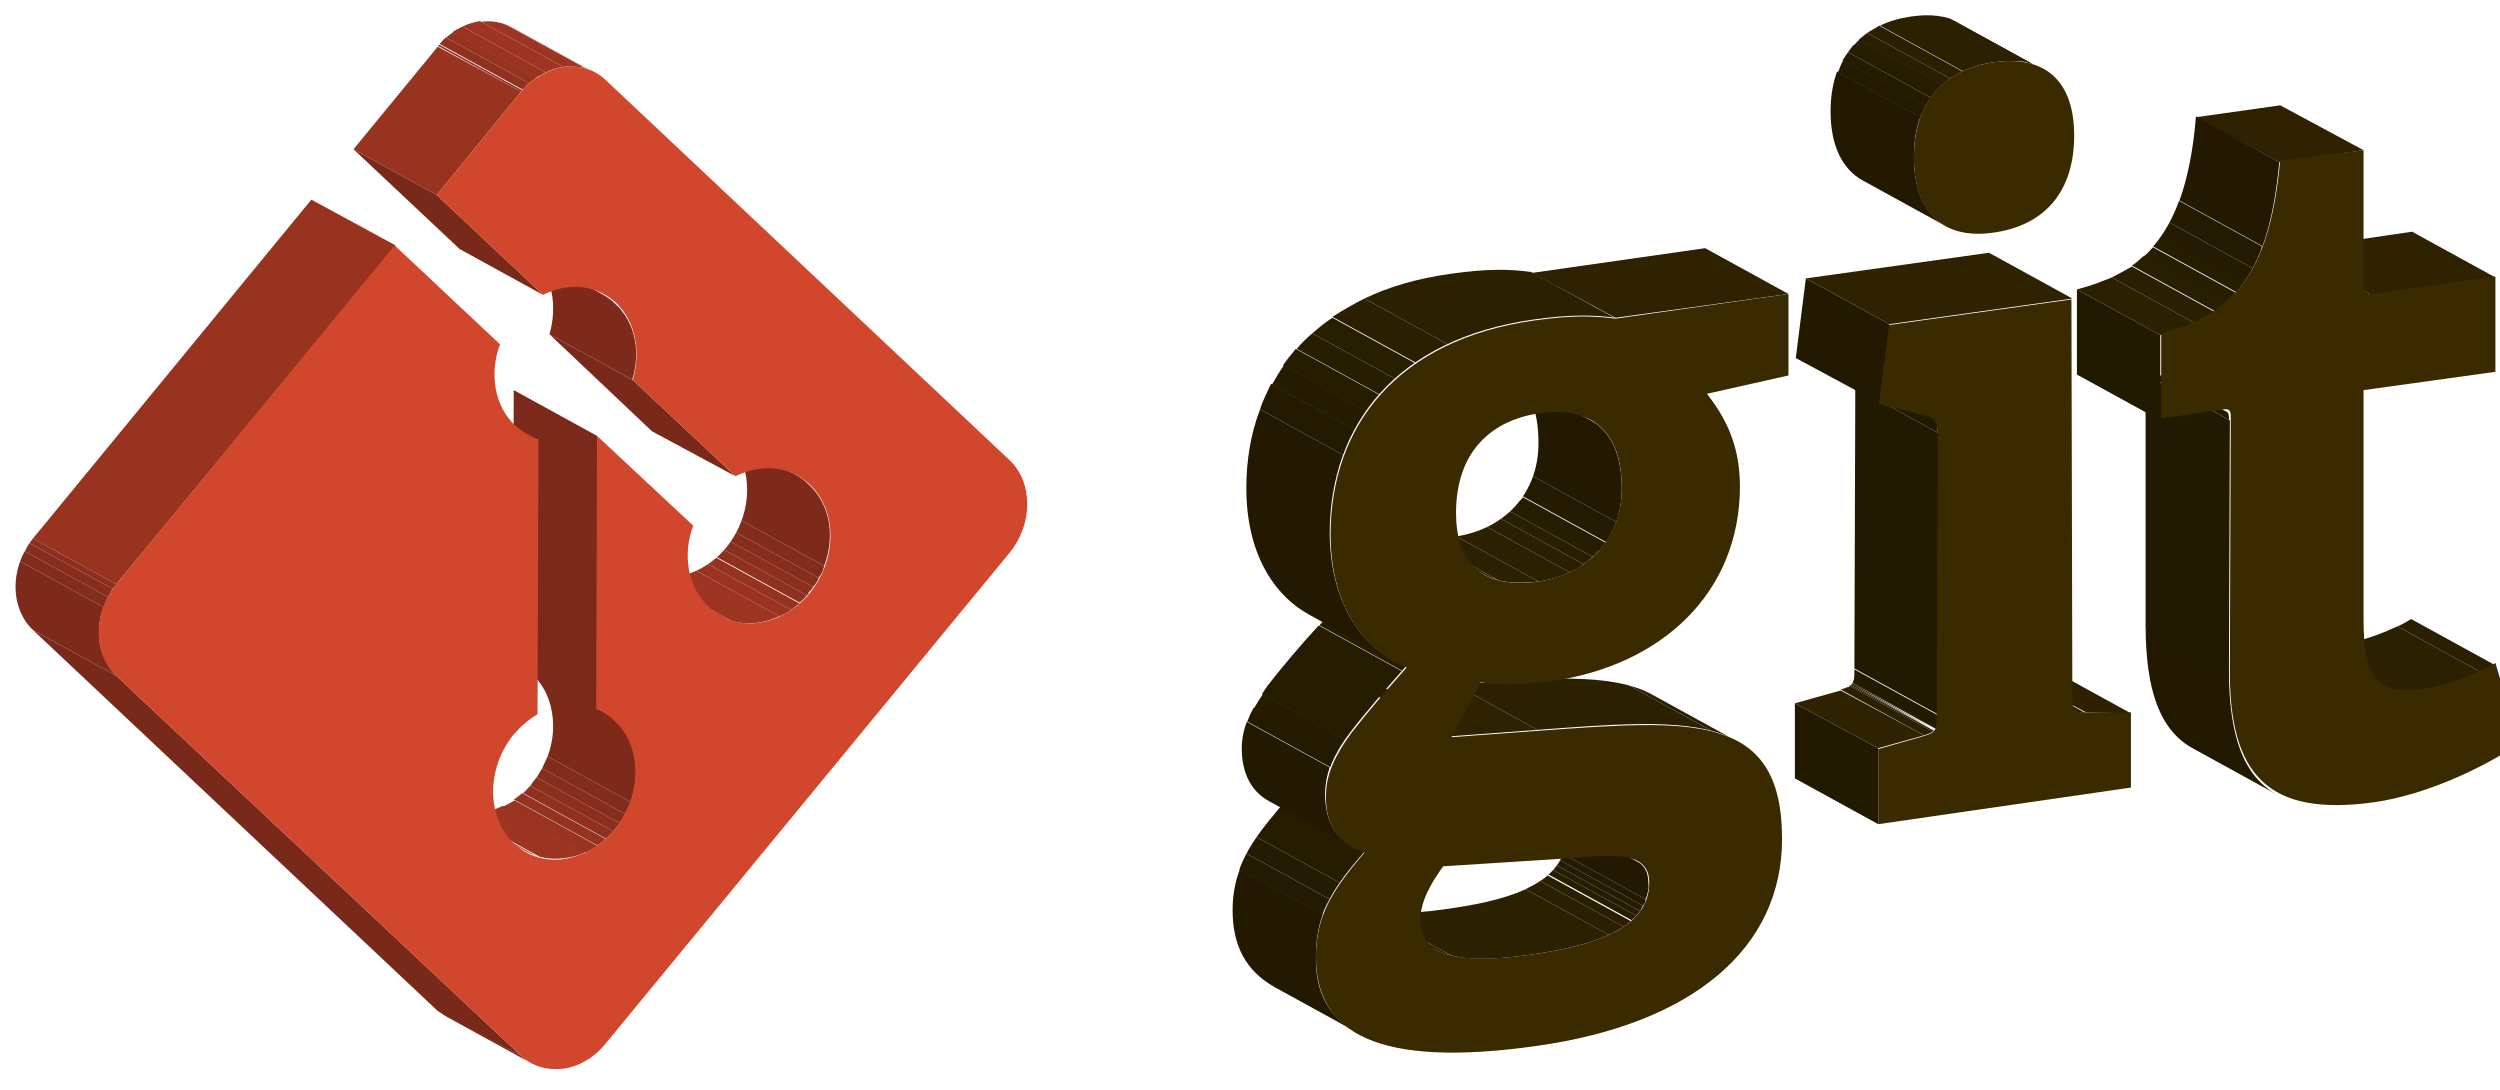<?xml version="1.0" encoding="utf-8"?>
<!-- Generator: Adobe Illustrator 22.0.0, SVG Export Plug-In . SVG Version: 6.00 Build 0)  -->
<svg version="1.1" id="Calque_1" xmlns="http://www.w3.org/2000/svg" xmlns:xlink="http://www.w3.org/1999/xlink" x="0px" y="0px"
	 viewBox="0 0 273 119" style="enable-background:new 0 0 273 119;" xml:space="preserve">
<style type="text/css">
	.st0{enable-background:new    ;}
	.st1{clip-path:url(#SVGID_2_);enable-background:new    ;}
	.st2{fill:#281E00;}
	.st3{fill:#2A1F00;}
	.st4{fill:#2B2000;}
	.st5{fill:#271D00;}
	.st6{fill:#261C00;}
	.st7{fill:#241B00;}
	.st8{fill:#231A00;}
	.st9{fill:#221900;}
	.st10{clip-path:url(#SVGID_4_);enable-background:new    ;}
	.st11{fill:#2E2200;}
	.st12{clip-path:url(#SVGID_6_);enable-background:new    ;}
	.st13{clip-path:url(#SVGID_8_);enable-background:new    ;}
	.st14{clip-path:url(#SVGID_10_);enable-background:new    ;}
	.st15{clip-path:url(#SVGID_12_);enable-background:new    ;}
	.st16{clip-path:url(#SVGID_14_);enable-background:new    ;}
	.st17{fill:#392A00;}
	.st18{fill:#2D2100;}
	.st19{clip-path:url(#SVGID_16_);enable-background:new    ;}
	.st20{clip-path:url(#SVGID_18_);enable-background:new    ;}
	.st21{fill:#211900;}
	.st22{clip-path:url(#SVGID_20_);enable-background:new    ;}
	.st23{clip-path:url(#SVGID_22_);enable-background:new    ;}
	.st24{clip-path:url(#SVGID_24_);enable-background:new    ;}
	.st25{clip-path:url(#SVGID_26_);enable-background:new    ;}
	.st26{clip-path:url(#SVGID_28_);enable-background:new    ;}
	.st27{clip-path:url(#SVGID_30_);enable-background:new    ;}
	.st28{clip-path:url(#SVGID_32_);enable-background:new    ;}
	.st29{clip-path:url(#SVGID_34_);enable-background:new    ;}
	.st30{fill:#7D2A1B;}
	.st31{clip-path:url(#SVGID_36_);enable-background:new    ;}
	.st32{fill:#953220;}
	.st33{fill:#9A3421;}
	.st34{fill:#9E3522;}
	.st35{fill:#90311F;}
	.st36{fill:#8B2F1E;}
	.st37{fill:#862D1D;}
	.st38{fill:#822C1C;}
	.st39{clip-path:url(#SVGID_38_);enable-background:new    ;}
	.st40{fill:#78291A;}
	.st41{fill:#7B291A;}
	.st42{clip-path:url(#SVGID_40_);enable-background:new    ;}
	.st43{clip-path:url(#SVGID_42_);enable-background:new    ;}
	.st44{clip-path:url(#SVGID_44_);enable-background:new    ;}
	.st45{clip-path:url(#SVGID_46_);enable-background:new    ;}
	.st46{fill:#983320;}
	.st47{fill:#D1472D;}
	.st48{clip-path:url(#SVGID_48_);enable-background:new    ;}
</style>
<g>
	<g>
		<g class="st0">
			<g class="st0">
				<defs>
					<path id="SVGID_1_" class="st0" d="M157,103.8l-9.1-5c2,1.1,5.6,1.1,9.8,0.5c5.6-0.8,13.3-2.3,13.3-7.9c0-1.2-0.5-1.9-1.2-2.3
						l9.1,5c0.8,0.4,1.2,1.2,1.2,2.3c0,5.6-7.7,7.1-13.3,7.9C162.5,104.9,159,104.9,157,103.8z"/>
				</defs>
				<clipPath id="SVGID_2_">
					<use xlink:href="#SVGID_1_"  style="overflow:visible;"/>
				</clipPath>
				<g class="st1">
					<path class="st2" d="M157,103.8l-9.1-5c0.1,0,0.1,0.1,0.2,0.1l9.1,5C157.1,103.9,157,103.8,157,103.8"/>
					<path class="st3" d="M157.2,103.9l-9.1-5c0.4,0.2,0.8,0.3,1.2,0.4l9.1,5C158,104.2,157.5,104.1,157.2,103.9"/>
					<path class="st4" d="M158.4,104.3l-9.1-5c2.1,0.5,5,0.4,8.4,0c2.9-0.4,6.3-1,8.9-2.2l9.1,5c-2.6,1.2-6.1,1.8-8.9,2.2
						C163.4,104.8,160.5,104.9,158.4,104.3"/>
					<path class="st3" d="M175.7,102.1l-9.1-5c0.6-0.3,1.1-0.6,1.6-0.9l9.1,5C176.8,101.5,176.3,101.8,175.7,102.1"/>
					<path class="st2" d="M177.3,101.2l-9.1-5c0.3-0.2,0.6-0.4,0.8-0.6l9.1,5C177.9,100.7,177.6,101,177.3,101.2"/>
					<path class="st5" d="M178.2,100.5l-9.1-5c0.2-0.2,0.4-0.4,0.5-0.5l9.1,5C178.5,100.2,178.3,100.3,178.2,100.5"/>
					<path class="st6" d="M178.7,100l-9.1-5c0.1-0.2,0.3-0.3,0.4-0.5l9.1,5C179,99.6,178.8,99.8,178.7,100"/>
					<path class="st7" d="M179.1,99.5l-9.1-5c0.1-0.2,0.2-0.4,0.3-0.6l9.1,5C179.3,99.1,179.2,99.3,179.1,99.5"/>
					<path class="st8" d="M179.4,98.9l-9.1-5c0.1-0.2,0.2-0.4,0.3-0.7l9.1,5C179.7,98.5,179.6,98.7,179.4,98.9"/>
					<path class="st9" d="M179.7,98.2l-9.1-5c0.2-0.6,0.3-1.2,0.3-1.8c0-1.2-0.5-1.9-1.2-2.3l9.1,5c0.8,0.4,1.2,1.2,1.2,2.3
						C180.1,97,179.9,97.7,179.7,98.2"/>
				</g>
			</g>
			<g class="st0">
				<defs>
					<path id="SVGID_3_" class="st0" d="M180.5,75.9l9.1,5c-4.5-2.4-11.9-1.9-21.8-1.1l-9.1-5C168.6,74,176.1,73.4,180.5,75.9z"/>
				</defs>
				<clipPath id="SVGID_4_">
					<use xlink:href="#SVGID_3_"  style="overflow:visible;"/>
				</clipPath>
				<g class="st10">
					<path class="st4" d="M167.9,79.7l-9.1-5c8-0.6,14.4-1.1,19,0.1l9.1,5C182.3,78.6,175.9,79.1,167.9,79.7"/>
					<path class="st3" d="M186.9,79.8l-9.1-5c0.9,0.2,1.7,0.5,2.4,0.9l9.1,5C188.5,80.3,187.7,80,186.9,79.8"/>
					<path class="st2" d="M189.3,80.6l-9.1-5c0.1,0.1,0.3,0.1,0.4,0.2l9.1,5C189.5,80.8,189.4,80.7,189.3,80.6"/>
				</g>
			</g>
			<g>
				<polygon class="st11" points="158.4,80.4 149.3,75.4 158.8,74.7 167.9,79.7 				"/>
			</g>
			<g class="st0">
				<defs>
					<path id="SVGID_5_" class="st0" d="M164.6,40.9l9.1,5c2.2,1.2,3.4,3.7,3.4,7.5c0,5.4-3.7,9.4-9.1,10.2l-9.1-5
						c5.4-0.8,9.1-4.7,9.1-10.2C168,44.6,166.8,42.1,164.6,40.9z"/>
				</defs>
				<clipPath id="SVGID_6_">
					<use xlink:href="#SVGID_5_"  style="overflow:visible;"/>
				</clipPath>
				<g class="st12">
					<path class="st4" d="M168,63.5l-9.1-5c1.2-0.2,2.4-0.5,3.4-1l9.1,5C170.4,63,169.3,63.3,168,63.5"/>
					<path class="st3" d="M171.4,62.5l-9.1-5c0.5-0.2,1-0.5,1.5-0.9l9.1,5C172.5,62,172,62.2,171.4,62.5"/>
					<path class="st2" d="M172.9,61.6l-9.1-5c0.3-0.2,0.7-0.5,1-0.8l9.1,5C173.6,61.1,173.3,61.4,172.9,61.6"/>
					<path class="st5" d="M173.9,60.8l-9.1-5c0.3-0.2,0.5-0.5,0.8-0.8l9.1,5C174.4,60.3,174.2,60.6,173.9,60.8"/>
					<path class="st6" d="M174.7,60.1l-9.1-5c0.2-0.3,0.5-0.5,0.7-0.8l9.1,5C175.1,59.5,174.9,59.8,174.7,60.1"/>
					<path class="st7" d="M175.4,59.2l-9.1-5c0.2-0.3,0.4-0.6,0.6-1l9.1,5C175.8,58.6,175.6,58.9,175.4,59.2"/>
					<path class="st8" d="M175.9,58.3l-9.1-5c0.2-0.4,0.4-0.8,0.6-1.3l9.1,5C176.3,57.5,176.2,57.9,175.9,58.3"/>
					<path class="st9" d="M176.5,57l-9.1-5c0.4-1.1,0.6-2.4,0.6-3.7c0-3.8-1.2-6.3-3.4-7.5l9.1,5c2.2,1.2,3.4,3.7,3.4,7.5
						C177.1,54.6,176.9,55.9,176.5,57"/>
				</g>
			</g>
			<g class="st0">
				<defs>
					<path id="SVGID_7_" class="st0" d="M148.3,112.8l-9.1-5c-3.2-1.8-4.6-4.6-4.6-8.4c0-4.7,2-7.5,5.3-11.4l9.1,5
						c-3.4,3.9-5.3,6.7-5.3,11.4C143.6,108.2,145,111.1,148.3,112.8z"/>
				</defs>
				<clipPath id="SVGID_8_">
					<use xlink:href="#SVGID_7_"  style="overflow:visible;"/>
				</clipPath>
				<g class="st13">
					<path class="st9" d="M148.3,112.8l-9.1-5c-3.2-1.8-4.6-4.6-4.6-8.4c0-1.7,0.3-3.2,0.8-4.5l9.1,5c-0.5,1.4-0.8,2.8-0.8,4.5
						C143.6,108.2,145,111.1,148.3,112.8"/>
					<path class="st8" d="M144.4,99.9l-9.1-5c0.2-0.6,0.5-1.1,0.8-1.7l9.1,5C144.9,98.7,144.6,99.3,144.4,99.9"/>
					<path class="st7" d="M145.2,98.2l-9.1-5c0.3-0.6,0.7-1.2,1.1-1.8l9.1,5C145.9,97,145.5,97.6,145.2,98.2"/>
					<path class="st6" d="M146.3,96.4l-9.1-5c0.8-1.1,1.7-2.2,2.7-3.4l9.1,5C148,94.2,147.1,95.3,146.3,96.4"/>
				</g>
			</g>
			<g class="st0">
				<defs>
					<path id="SVGID_9_" class="st0" d="M162.2,62.8l-9.1-5c1.4,0.8,3.3,1,5.8,0.7l9.1,5C165.5,63.8,163.6,63.6,162.2,62.8z"/>
				</defs>
				<clipPath id="SVGID_10_">
					<use xlink:href="#SVGID_9_"  style="overflow:visible;"/>
				</clipPath>
				<g class="st14">
					<path class="st2" d="M162.2,62.8l-9.1-5c0.1,0,0.1,0.1,0.2,0.1l9.1,5C162.3,62.9,162.3,62.8,162.2,62.8"/>
					<path class="st3" d="M162.4,62.9l-9.1-5c0.4,0.2,0.8,0.3,1.3,0.5l9.1,5C163.2,63.2,162.8,63.1,162.4,62.9"/>
					<path class="st4" d="M163.7,63.4l-9.1-5c1.2,0.3,2.6,0.4,4.4,0.1l9.1,5C166.3,63.7,164.9,63.7,163.7,63.4"/>
				</g>
			</g>
			<g>
				<polygon class="st11" points="176.4,34.7 167.3,29.8 186.2,27.1 195.3,32.1 				"/>
			</g>
			<g class="st0">
				<defs>
					<path id="SVGID_11_" class="st0" d="M147.7,92.5l-9.1-5c-2.2-1.2-3-3.4-3-5.8c0-2.3,1.1-4.5,2.8-6.8c1.7-2.2,3.7-4.5,6-7.1
						l9.1,5c-2.3,2.6-4.3,4.9-6,7.1c-1.7,2.2-2.8,4.5-2.8,6.8C144.7,89.1,145.5,91.3,147.7,92.5z"/>
				</defs>
				<clipPath id="SVGID_12_">
					<use xlink:href="#SVGID_11_"  style="overflow:visible;"/>
				</clipPath>
				<g class="st15">
					<path class="st9" d="M147.7,92.5l-9.1-5c-2.2-1.2-3-3.4-3-5.8c0-1,0.2-1.9,0.5-2.9l9.1,5c-0.3,0.9-0.5,1.9-0.5,2.9
						C144.7,89.1,145.5,91.3,147.7,92.5"/>
					<path class="st8" d="M145.3,83.8l-9.1-5c0.2-0.5,0.4-1,0.7-1.5l9.1,5C145.7,82.9,145.5,83.3,145.3,83.8"/>
					<path class="st7" d="M146,82.4l-9.1-5c0.3-0.5,0.6-1,1-1.6l9.1,5C146.6,81.3,146.2,81.8,146,82.4"/>
					<path class="st6" d="M146.9,80.8l-9.1-5c0.2-0.3,0.4-0.6,0.6-0.9c1.6-2.1,3.4-4.2,5.6-6.6l9.1,5c-2.1,2.4-4,4.5-5.6,6.6
						C147.3,80.2,147.1,80.5,146.9,80.8"/>
					<path class="st5" d="M153.2,73.3l-9.1-5c0.1-0.2,0.3-0.3,0.4-0.5l9.1,5C153.4,73,153.3,73.1,153.2,73.3"/>
				</g>
			</g>
			<g class="st0">
				<defs>
					<path id="SVGID_13_" class="st0" d="M152.2,72.2l-9.1-5c-4.1-2.2-7-6.9-7-13.9c0-12,7.4-21.3,22.2-23.4
						c4.2-0.6,6.7-0.5,8.9-0.2l9.1,5c-2.2-0.3-4.7-0.4-8.9,0.2c-14.8,2.1-22.2,11.4-22.2,23.4C145.3,65.3,148.2,70,152.2,72.2z"/>
				</defs>
				<clipPath id="SVGID_14_">
					<use xlink:href="#SVGID_13_"  style="overflow:visible;"/>
				</clipPath>
				<g class="st16">
					<path class="st9" d="M152.2,72.2l-9.1-5c-4.1-2.2-7-6.9-7-13.9c0-3.1,0.5-6,1.5-8.6l9.1,5c-1,2.6-1.5,5.5-1.5,8.6
						C145.3,65.3,148.2,70,152.2,72.2"/>
					<path class="st8" d="M146.7,49.7l-9.1-5c0.3-1,0.8-1.9,1.2-2.8l9.1,5C147.5,47.8,147.1,48.8,146.7,49.7"/>
					<path class="st7" d="M148,47l-9.1-5c0.4-0.7,0.8-1.4,1.3-2.1l9.1,5C148.8,45.6,148.4,46.2,148,47"/>
					<path class="st6" d="M149.2,44.9l-9.1-5c0.4-0.6,0.9-1.2,1.4-1.8l9.1,5C150.2,43.7,149.7,44.3,149.2,44.9"/>
					<path class="st5" d="M150.7,43.1l-9.1-5c0.5-0.6,1.1-1.2,1.7-1.7l9.1,5C151.8,41.9,151.2,42.5,150.7,43.1"/>
					<path class="st2" d="M152.4,41.4l-9.1-5c0.7-0.6,1.4-1.2,2.2-1.7l9.1,5C153.8,40.2,153,40.8,152.4,41.4"/>
					<path class="st3" d="M154.6,39.6l-9.1-5c1.1-0.7,2.3-1.4,3.5-2l9.1,5C156.8,38.2,155.7,38.9,154.6,39.6"/>
					<path class="st4" d="M158.1,37.6l-9.1-5c2.7-1.3,5.8-2.2,9.4-2.7c4.2-0.6,6.7-0.5,8.9-0.2l9.1,5c-2.2-0.3-4.7-0.4-8.9,0.2
						C163.9,35.4,160.8,36.3,158.1,37.6"/>
				</g>
			</g>
			<g>
				<path class="st17" d="M195.3,32.1l0,8.9l-8.9,2c1.7,2.2,3.6,5.2,3.6,10.1c0,11.6-8.5,19.6-20.7,21.3c-3.1,0.4-5.9,0.4-7.6,0.1
					l-3.2,6l9.5-0.7c16.7-1.2,26.6-2.1,26.6,11.8c0,12-9.8,20.2-26.7,22.6c-17.5,2.5-24.2-1.4-24.2-9.7c0-4.7,2-7.5,5.3-11.4
					c-3.2-1-4.3-3.5-4.2-6.3c0-2.3,1.1-4.5,2.8-6.8c1.7-2.2,3.7-4.5,6-7.1c-4.7-1.8-8.3-6.8-8.3-14.5c0-12,7.4-21.3,22.2-23.4
					c4.2-0.6,6.7-0.5,8.9-0.2L195.3,32.1z M168,63.5c5.4-0.8,9.1-4.7,9.1-10.2c0-6.2-3.3-8.9-8.8-8.2c-5.3,0.7-9.3,4.1-9.3,10.9
					C159,61.2,161.6,64.4,168,63.5 M171.7,93.7l-14.1,0.9c-1.3,1.8-2.5,3.8-2.5,5.9c0,4.2,4.9,4.7,11.7,3.8
					c5.6-0.8,13.3-2.3,13.3-7.9C180.1,93,176.4,93.3,171.7,93.7"/>
			</g>
		</g>
	</g>
</g>
<g>
	<g>
		<g class="st0">
			<g>
				<polygon class="st18" points="227.8,77.8 218.7,72.9 223.6,72.9 232.7,77.9 				"/>
			</g>
			<g class="st0">
				<defs>
					<path id="SVGID_15_" class="st0" d="M226.7,77.7l-9.1-5c0.2,0.1,0.6,0.2,1.1,0.2l9.1,5C227.3,77.8,226.9,77.8,226.7,77.7z"/>
				</defs>
				<clipPath id="SVGID_16_">
					<use xlink:href="#SVGID_15_"  style="overflow:visible;"/>
				</clipPath>
				<g class="st19">
					<path class="st2" d="M226.7,77.7l-9.1-5c0,0,0,0,0,0L226.7,77.7C226.7,77.7,226.7,77.7,226.7,77.7"/>
					<path class="st3" d="M226.7,77.7l-9.1-5c0.1,0,0.1,0,0.2,0.1l9.1,5C226.8,77.7,226.8,77.7,226.7,77.7"/>
					<path class="st4" d="M226.9,77.8l-9.1-5c0.2,0.1,0.5,0.1,0.9,0.1l9.1,5C227.4,77.8,227.1,77.8,226.9,77.8"/>
				</g>
			</g>
			<g class="st0">
				<defs>
					<path id="SVGID_17_" class="st0" d="M210.1,80.3l-9.1-5c1.4-0.4,1.5-0.7,1.5-2.3l9.1,5C211.6,79.6,211.4,79.9,210.1,80.3z"/>
				</defs>
				<clipPath id="SVGID_18_">
					<use xlink:href="#SVGID_17_"  style="overflow:visible;"/>
				</clipPath>
				<g class="st20">
					<path class="st4" d="M210.1,80.3l-9.1-5c0.3-0.1,0.5-0.2,0.7-0.3l9.1,5C210.6,80.2,210.4,80.2,210.1,80.3"/>
					<path class="st3" d="M210.8,80.1l-9.1-5c0.1,0,0.2-0.1,0.3-0.2l9.1,5C211,80,210.9,80,210.8,80.1"/>
					<path class="st2" d="M211.1,79.9l-9.1-5c0,0,0.1-0.1,0.1-0.1l9.1,5C211.2,79.8,211.1,79.9,211.1,79.9"/>
					<path class="st5" d="M211.2,79.8l-9.1-5c0,0,0.1-0.1,0.1-0.1L211.2,79.8C211.3,79.8,211.2,79.8,211.2,79.8"/>
					<path class="st6" d="M211.3,79.7l-9.1-5c0,0,0.1-0.1,0.1-0.1L211.3,79.7C211.3,79.7,211.3,79.7,211.3,79.7"/>
					<path class="st7" d="M211.4,79.6l-9.1-5c0,0,0-0.1,0.1-0.1l9.1,5C211.4,79.6,211.4,79.6,211.4,79.6"/>
					<path class="st8" d="M211.4,79.5l-9.1-5c0-0.1,0.1-0.1,0.1-0.2l9.1,5C211.5,79.4,211.5,79.5,211.4,79.5"/>
					<path class="st9" d="M211.5,79.4l-9.1-5c0.1-0.3,0.1-0.7,0.1-1.3l9.1,5C211.6,78.6,211.6,79,211.5,79.4"/>
				</g>
			</g>
			<g>
				<polygon class="st11" points="205.1,81.7 196,76.8 201,75.4 210.1,80.3 				"/>
			</g>
			<g>
				<polygon class="st21" points="205.1,90 196,85 196,76.8 205.1,81.7 				"/>
			</g>
			<g>
				<polygon class="st21" points="211.6,78 202.5,73 202.6,42.3 211.7,47.3 				"/>
			</g>
			<g class="st0">
				<defs>
					<path id="SVGID_19_" class="st0" d="M201.8,40.5l9.1,5c0.6,0.3,0.7,0.9,0.7,1.8l-9.1-5C202.6,41.4,202.4,40.8,201.8,40.5z"/>
				</defs>
				<clipPath id="SVGID_20_">
					<use xlink:href="#SVGID_19_"  style="overflow:visible;"/>
				</clipPath>
				<g class="st22">
					<path class="st9" d="M211.7,47.3l-9.1-5c0-0.9-0.2-1.5-0.7-1.8l9.1,5C211.5,45.7,211.7,46.4,211.7,47.3"/>
				</g>
			</g>
			<g>
				<polygon class="st11" points="206.3,35.4 197.2,30.4 217.2,27.6 226.3,32.6 				"/>
			</g>
			<g>
				<path class="st17" d="M227.8,77.8l4.9,0l0,8.2L205.1,90l0-8.2l4.9-1.4c1.4-0.4,1.5-0.7,1.5-2.3l0.1-30.7c0-1.1-0.3-1.8-1.3-2
					l-5.2-1.3l1.1-8.6l20-2.8L226.3,76C226.3,77.6,226.4,77.8,227.8,77.8z"/>
			</g>
			<g>
				<polygon class="st9" points="205.2,44 196.1,39.1 197.2,30.4 206.3,35.4 				"/>
			</g>
		</g>
		<g class="st0">
			<g class="st0">
				<defs>
					<path id="SVGID_21_" class="st0" d="M212.5,24.7l-9.1-5c-2.2-1.2-3.5-3.8-3.5-7.5c0-6,3.2-9.6,8.7-10.4c2.2-0.3,4-0.1,5.4,0.7
						l9.1,5c-1.4-0.8-3.2-1-5.4-0.7c-5.5,0.8-8.7,4.5-8.7,10.4C209,20.9,210.3,23.5,212.5,24.7z"/>
				</defs>
				<clipPath id="SVGID_22_">
					<use xlink:href="#SVGID_21_"  style="overflow:visible;"/>
				</clipPath>
				<g class="st23">
					<path class="st9" d="M212.5,24.7l-9.1-5c-2.2-1.2-3.5-3.8-3.5-7.5c0-1.6,0.2-3.1,0.7-4.4l9.1,5c-0.5,1.3-0.7,2.8-0.7,4.4
						C209,20.9,210.3,23.5,212.5,24.7"/>
					<path class="st8" d="M209.8,12.9l-9.1-5c0.2-0.4,0.3-0.9,0.6-1.3l9.1,5C210.1,12,209.9,12.4,209.8,12.9"/>
					<path class="st7" d="M210.3,11.6l-9.1-5c0.2-0.3,0.4-0.6,0.6-0.9l9.1,5C210.7,11,210.5,11.3,210.3,11.6"/>
					<path class="st6" d="M210.9,10.7l-9.1-5c0.2-0.3,0.4-0.5,0.6-0.8l9.1,5C211.3,10.2,211.1,10.4,210.9,10.7"/>
					<path class="st5" d="M211.5,10l-9.1-5c0.2-0.2,0.4-0.5,0.7-0.7l9.1,5C211.9,9.5,211.7,9.7,211.5,10"/>
					<path class="st2" d="M212.1,9.3l-9.1-5c0.3-0.2,0.6-0.5,0.9-0.7l9.1,5C212.7,8.8,212.4,9,212.1,9.3"/>
					<path class="st3" d="M213,8.6l-9.1-5c0.4-0.3,0.9-0.5,1.3-0.8l9.1,5C213.9,8,213.4,8.3,213,8.6"/>
					<path class="st4" d="M214.4,7.8l-9.1-5c1-0.5,2.1-0.8,3.4-1c1.5-0.2,2.8-0.2,4,0.1l9.1,5c-1.1-0.3-2.5-0.3-4-0.1
						C216.5,7,215.4,7.3,214.4,7.8"/>
					<path class="st3" d="M221.7,7l-9.1-5c0.4,0.1,0.9,0.3,1.2,0.5l9.1,5C222.6,7.2,222.2,7.1,221.7,7"/>
					<path class="st2" d="M223,7.4l-9.1-5c0.1,0,0.2,0.1,0.2,0.1l9.1,5C223.1,7.5,223.1,7.4,223,7.4"/>
				</g>
			</g>
			<g>
				<path class="st17" d="M217.7,25.4c-5.5,0.8-8.7-2.2-8.7-8.2s3.2-9.6,8.7-10.4c5.6-0.8,8.8,2,8.8,8S223.4,24.6,217.7,25.4z"/>
			</g>
		</g>
	</g>
</g>
<g>
	<g>
		<g class="st0">
			<g class="st0">
				<defs>
					<path id="SVGID_23_" class="st0" d="M260.4,75l-9.1-5c1,0.5,2.4,0.7,4.2,0.4c2.7-0.4,5.5-1.5,7.8-2.8l9.1,5
						c-2.3,1.3-5.1,2.4-7.8,2.8C262.7,75.7,261.4,75.5,260.4,75z"/>
				</defs>
				<clipPath id="SVGID_24_">
					<use xlink:href="#SVGID_23_"  style="overflow:visible;"/>
				</clipPath>
				<g class="st24">
					<path class="st2" d="M260.4,75l-9.1-5c0,0,0.1,0,0.1,0.1l9.1,5C260.4,75.1,260.4,75,260.4,75"/>
					<path class="st3" d="M260.5,75.1l-9.1-5c0.2,0.1,0.5,0.2,0.8,0.3l9.1,5C261,75.3,260.7,75.2,260.5,75.1"/>
					<path class="st4" d="M261.3,75.4l-9.1-5c0.9,0.2,2,0.2,3.3,0c2.1-0.3,4.3-1.1,6.3-2l9.1,5c-2,0.9-4.2,1.7-6.3,2
						C263.2,75.6,262.1,75.6,261.3,75.4"/>
					<path class="st3" d="M270.9,73.4l-9.1-5c0.5-0.2,1-0.5,1.5-0.8l9.1,5C272,72.9,271.4,73.2,270.9,73.4"/>
				</g>
			</g>
			<g class="st0">
				<defs>
					<path id="SVGID_25_" class="st0" d="M248.7,86.8l-9.1-5c-3.8-2-5.3-6.5-5.3-13.6l9.1,5C243.4,80.4,245,84.8,248.7,86.8z"/>
				</defs>
				<clipPath id="SVGID_26_">
					<use xlink:href="#SVGID_25_"  style="overflow:visible;"/>
				</clipPath>
				<g class="st25">
					<path class="st9" d="M248.7,86.8l-9.1-5c-3.8-2-5.3-6.5-5.3-13.6l9.1,5C243.4,80.4,245,84.8,248.7,86.8"/>
				</g>
			</g>
			<g>
				<polygon class="st11" points="258.9,32.2 249.8,27.3 263.4,25.3 272.5,30.3 				"/>
			</g>
			<g class="st0">
				<defs>
					<path id="SVGID_27_" class="st0" d="M258.3,32.2l-9.1-5c0.1,0.1,0.3,0.1,0.6,0l9.1,5C258.6,32.3,258.4,32.2,258.3,32.2z"/>
				</defs>
				<clipPath id="SVGID_28_">
					<use xlink:href="#SVGID_27_"  style="overflow:visible;"/>
				</clipPath>
				<g class="st26">
					<path class="st2" d="M258.3,32.2l-9.1-5c0,0,0,0,0,0L258.3,32.2C258.3,32.2,258.3,32.2,258.3,32.2"/>
					<path class="st3" d="M258.3,32.2l-9.1-5c0,0,0.1,0,0.1,0L258.3,32.2C258.4,32.2,258.4,32.2,258.3,32.2"/>
					<path class="st4" d="M258.4,32.2l-9.1-5c0.1,0,0.3,0,0.5,0l9.1,5C258.7,32.3,258.5,32.3,258.4,32.2"/>
				</g>
			</g>
			<g>
				<polygon class="st21" points="243.4,73.3 234.3,68.3 234.3,40.9 243.5,45.9 				"/>
			</g>
			<g class="st0">
				<defs>
					<path id="SVGID_29_" class="st0" d="M234.1,40l9.1,5c0.2,0.1,0.2,0.5,0.2,0.9l-9.1-5C234.3,40.5,234.3,40.2,234.1,40z"/>
				</defs>
				<clipPath id="SVGID_30_">
					<use xlink:href="#SVGID_29_"  style="overflow:visible;"/>
				</clipPath>
				<g class="st27">
					<path class="st9" d="M243.5,45.9l-9.1-5c0-0.4,0-0.8-0.2-0.9l9.1,5C243.5,45.1,243.5,45.5,243.5,45.9"/>
				</g>
			</g>
			<g>
				<polygon class="st11" points="248.9,17.7 239.8,12.8 249,11.5 258.1,16.4 				"/>
			</g>
			<g class="st0">
				<defs>
					<path id="SVGID_31_" class="st0" d="M235.9,36.6l-9.1-5c8.5-2.2,11.9-7.3,13-18.9l9.1,5C247.8,29.3,244.4,34.3,235.9,36.6z"/>
				</defs>
				<clipPath id="SVGID_32_">
					<use xlink:href="#SVGID_31_"  style="overflow:visible;"/>
				</clipPath>
				<g class="st28">
					<path class="st4" d="M235.9,36.6l-9.1-5c1.4-0.4,2.6-0.8,3.8-1.3l9.1,5C238.5,35.8,237.3,36.2,235.9,36.6"/>
					<path class="st3" d="M239.7,35.3l-9.1-5c0.8-0.4,1.5-0.8,2.2-1.2l9.1,5C241.2,34.5,240.5,34.9,239.7,35.3"/>
					<path class="st2" d="M241.9,34l-9.1-5c0.5-0.3,0.9-0.7,1.3-1.1l9.1,5C242.8,33.3,242.3,33.7,241.9,34"/>
					<path class="st5" d="M243.2,33l-9.1-5c0.4-0.3,0.7-0.7,1-1l9.1,5C243.9,32.3,243.6,32.6,243.2,33"/>
					<path class="st6" d="M244.2,31.9l-9.1-5c0.3-0.4,0.6-0.8,0.9-1.2l9.1,5C244.8,31.2,244.5,31.6,244.2,31.9"/>
					<path class="st7" d="M245.1,30.8l-9.1-5c0.3-0.5,0.6-1,0.9-1.5l9.1,5C245.8,29.8,245.5,30.3,245.1,30.8"/>
					<path class="st8" d="M246,29.3l-9.1-5c0.4-0.7,0.7-1.5,1-2.4l9.1,5C246.8,27.8,246.4,28.5,246,29.3"/>
					<path class="st9" d="M247.1,26.9l-9.1-5c0.9-2.5,1.5-5.5,1.8-9.2l9.1,5C248.6,21.4,248,24.4,247.1,26.9"/>
				</g>
			</g>
			<g>
				<path class="st17" d="M258.1,16.4l0,14.8c0,0.7,0,1,0.8,0.9l13.6-1.9l0,10.4l-14.4,2l0,25c0,6.2,1.3,8.4,6.6,7.6
					c2.7-0.4,5.5-1.5,7.8-2.8l2.6,8.8c-4.2,2.8-10.3,5.6-15.8,6.4c-11.5,1.6-15.9-2.8-15.8-14.6l0.1-27.4c0-0.6,0-1-0.8-0.9l-6.8,1
					l0-9.3c8.5-2.2,11.9-7.3,13-18.9L258.1,16.4z"/>
			</g>
			<g>
				<polygon class="st21" points="235.9,45.9 226.8,40.9 226.8,31.6 235.9,36.6 				"/>
			</g>
		</g>
	</g>
</g>
<g>
	<g>
		<g class="st0">
			<g class="st0">
				<defs>
					<path id="SVGID_33_" class="st0" d="M58,116.1l-9.1-5c-0.4-0.2-0.8-0.5-1.1-0.8l9.1,5C57.3,115.7,57.6,115.9,58,116.1z"/>
				</defs>
				<clipPath id="SVGID_34_">
					<use xlink:href="#SVGID_33_"  style="overflow:visible;"/>
				</clipPath>
				<g class="st29">
					<path class="st30" d="M58,116.1l-9.1-5c-0.4-0.2-0.8-0.5-1.1-0.8l9.1,5C57.3,115.7,57.6,115.9,58,116.1"/>
				</g>
			</g>
			<g class="st0">
				<defs>
					<path id="SVGID_35_" class="st0" d="M78.7,67.3l-9.1-5c1.3,0.7,2.7,0.9,4.2,0.7c2-0.3,4-1.4,5.5-3.2c3-3.7,3.1-9,0-11.9
						c-0.4-0.4-0.9-0.7-1.3-1l9.1,5c0.5,0.3,0.9,0.6,1.3,1c3,2.9,3,8.2,0,11.9c-1.5,1.9-3.5,3-5.5,3.2C81.4,68.2,80,68,78.7,67.3z"
						/>
				</defs>
				<clipPath id="SVGID_36_">
					<use xlink:href="#SVGID_35_"  style="overflow:visible;"/>
				</clipPath>
				<g class="st31">
					<path class="st32" d="M78.7,67.3l-9.1-5c0.1,0,0.2,0.1,0.2,0.1l9.1,5C78.8,67.4,78.8,67.3,78.7,67.3"/>
					<path class="st33" d="M78.9,67.4l-9.1-5c0.4,0.2,0.8,0.3,1.2,0.5l9.1,5C79.7,67.7,79.3,67.6,78.9,67.4"/>
					<path class="st34" d="M80.1,67.9l-9.1-5c0.9,0.2,1.8,0.3,2.7,0.1c0.8-0.1,1.5-0.3,2.3-0.7l9.1,5c-0.7,0.3-1.5,0.6-2.3,0.7
						C81.9,68.1,81,68.1,80.1,67.9"/>
					<path class="st33" d="M85.1,67.3l-9.1-5c0.4-0.2,0.8-0.4,1.3-0.7l9.1,5C86,66.9,85.6,67.1,85.1,67.3"/>
					<path class="st32" d="M86.4,66.6l-9.1-5c0.3-0.2,0.6-0.5,0.9-0.7l9.1,5C87,66.1,86.7,66.4,86.4,66.6"/>
					<path class="st35" d="M87.3,65.8l-9.1-5c0.3-0.2,0.5-0.5,0.8-0.8l9.1,5C87.9,65.3,87.6,65.6,87.3,65.8"/>
					<path class="st36" d="M88.1,65l-9.1-5c0.1-0.1,0.2-0.2,0.2-0.3c0.2-0.2,0.3-0.4,0.5-0.6l9.1,5c-0.1,0.2-0.3,0.4-0.5,0.6
						C88.3,64.9,88.2,65,88.1,65"/>
					<path class="st37" d="M88.8,64.1l-9.1-5c0.2-0.3,0.4-0.7,0.6-1l9.1,5C89.3,63.5,89,63.8,88.8,64.1"/>
					<path class="st38" d="M89.4,63.1l-9.1-5c0.2-0.4,0.4-0.9,0.6-1.3l9.1,5C89.9,62.3,89.7,62.7,89.4,63.1"/>
					<path class="st30" d="M90,61.8l-9.1-5c1.2-3.2,0.6-6.8-1.7-8.9c-0.4-0.4-0.9-0.7-1.3-1l9.1,5c0.5,0.3,0.9,0.6,1.3,1
						C90.7,55.1,91.2,58.6,90,61.8"/>
				</g>
			</g>
			<g class="st0">
				<defs>
					<path id="SVGID_37_" class="st0" d="M57.5,93l-9.1-5c1.3,0.7,2.7,0.9,4.2,0.7c2-0.3,4-1.4,5.5-3.2c3-3.7,3.1-9,0-11.9
						c-0.4-0.4-0.9-0.7-1.3-1l9.1,5c0.5,0.3,0.9,0.6,1.3,1c3,2.9,3,8.2,0,11.9c-1.5,1.9-3.5,3-5.5,3.2C60.2,93.9,58.8,93.7,57.5,93z
						"/>
				</defs>
				<clipPath id="SVGID_38_">
					<use xlink:href="#SVGID_37_"  style="overflow:visible;"/>
				</clipPath>
				<g class="st39">
					<path class="st32" d="M57.5,93l-9.1-5c0.1,0,0.2,0.1,0.2,0.1l9.1,5C57.7,93.1,57.6,93.1,57.5,93"/>
					<path class="st33" d="M57.8,93.2l-9.1-5c0.4,0.2,0.8,0.3,1.2,0.5l9.1,5C58.6,93.5,58.2,93.3,57.8,93.2"/>
					<path class="st34" d="M59,93.6l-9.1-5c0.9,0.2,1.8,0.3,2.7,0.1c0.8-0.1,1.5-0.3,2.3-0.7l9.1,5c-0.7,0.4-1.5,0.6-2.3,0.7
						C60.8,93.9,59.9,93.8,59,93.6"/>
					<path class="st33" d="M64,93.1l-9.1-5c0.4-0.2,0.8-0.4,1.3-0.7l9.1,5C64.8,92.6,64.4,92.9,64,93.1"/>
					<path class="st32" d="M65.2,92.3l-9.1-5c0.3-0.2,0.6-0.5,0.9-0.7l9.1,5C65.9,91.9,65.6,92.1,65.2,92.3"/>
					<path class="st35" d="M66.2,91.6l-9.1-5c0.3-0.2,0.5-0.5,0.8-0.8l9.1,5C66.7,91.1,66.4,91.3,66.2,91.6"/>
					<path class="st36" d="M67,90.8l-9.1-5c0.1-0.1,0.2-0.2,0.2-0.3c0.2-0.2,0.3-0.4,0.5-0.6l9.1,5c-0.1,0.2-0.3,0.4-0.5,0.6
						C67.1,90.6,67,90.7,67,90.8"/>
					<path class="st37" d="M67.7,89.9l-9.1-5c0.2-0.3,0.4-0.7,0.6-1l9.1,5C68.1,89.2,67.9,89.6,67.7,89.9"/>
					<path class="st38" d="M68.3,88.9l-9.1-5c0.2-0.4,0.4-0.9,0.6-1.3l9.1,5C68.7,88,68.5,88.4,68.3,88.9"/>
					<path class="st30" d="M68.9,87.6l-9.1-5c1.2-3.2,0.6-6.8-1.7-8.9c-0.4-0.4-0.9-0.7-1.3-1l9.1,5c0.5,0.3,0.9,0.6,1.3,1
						C69.5,80.8,70.1,84.4,68.9,87.6"/>
				</g>
			</g>
			<g>
				<polygon class="st40" points="80.3,52 71.2,47.1 60,36.5 69.1,41.5 				"/>
			</g>
			<g>
				<polygon class="st41" points="65.2,77.4 56,72.4 56.1,42.6 65.2,47.6 				"/>
			</g>
			<g class="st0">
				<defs>
					<path id="SVGID_39_" class="st0" d="M57.6,47.5l-9.1-5c0.4,0.2,0.8,0.4,1.2,0.5l9.1,5C58.4,47.8,58,47.7,57.6,47.5z"/>
				</defs>
				<clipPath id="SVGID_40_">
					<use xlink:href="#SVGID_39_"  style="overflow:visible;"/>
				</clipPath>
				<g class="st42">
					<path class="st32" d="M57.6,47.5l-9.1-5c0.1,0,0.2,0.1,0.2,0.1l9.1,5C57.8,47.5,57.7,47.5,57.6,47.5"/>
					<path class="st33" d="M57.9,47.6l-9.1-5c0.3,0.2,0.6,0.3,1,0.4l9.1,5C58.5,47.9,58.2,47.7,57.9,47.6"/>
				</g>
			</g>
			<g class="st0">
				<defs>
					<path id="SVGID_41_" class="st0" d="M56.8,27.2l9.1,5c0.5,0.3,0.9,0.6,1.3,1c2.2,2,2.8,5.3,1.8,8.4l-9.1-5
						c0.9-3.1,0.3-6.4-1.8-8.4C57.8,27.7,57.3,27.4,56.8,27.2z"/>
				</defs>
				<clipPath id="SVGID_42_">
					<use xlink:href="#SVGID_41_"  style="overflow:visible;"/>
				</clipPath>
				<g class="st43">
					<path class="st30" d="M69.1,41.5l-9.1-5c0.9-3.1,0.3-6.4-1.8-8.4c-0.4-0.4-0.9-0.7-1.3-1l9.1,5c0.5,0.3,0.9,0.6,1.3,1
						C69.5,35.1,70.1,38.4,69.1,41.5"/>
				</g>
			</g>
			<g class="st0">
				<defs>
					<path id="SVGID_43_" class="st0" d="M55.9,3l9.1,5c-1.1-0.6-2.3-0.8-3.5-0.6l-9.1-5C53.6,2.2,54.8,2.4,55.9,3z"/>
				</defs>
				<clipPath id="SVGID_44_">
					<use xlink:href="#SVGID_43_"  style="overflow:visible;"/>
				</clipPath>
				<g class="st44">
					<path class="st34" d="M61.5,7.3l-9.1-5c0.8-0.1,1.5-0.1,2.3,0.1l9.1,5C63.1,7.3,62.3,7.2,61.5,7.3"/>
					<path class="st33" d="M63.8,7.4l-9.1-5c0.4,0.1,0.7,0.2,1,0.4l9.1,5C64.5,7.7,64.1,7.5,63.8,7.4"/>
					<path class="st32" d="M64.8,7.8l-9.1-5c0.1,0,0.1,0.1,0.2,0.1l9.1,5C64.9,7.9,64.9,7.9,64.8,7.8"/>
				</g>
			</g>
			<g class="st0">
				<defs>
					<path id="SVGID_45_" class="st0" d="M56.9,10l-9.1-5c1.3-1.6,3-2.5,4.6-2.7l9.1,5C59.9,7.6,58.2,8.5,56.9,10z"/>
				</defs>
				<clipPath id="SVGID_46_">
					<use xlink:href="#SVGID_45_"  style="overflow:visible;"/>
				</clipPath>
				<g class="st45">
					<path class="st36" d="M56.9,10l-9.1-5C47.8,5,47.9,4.9,48,4.9l9.1,5C57,9.9,57,10,56.9,10"/>
					<path class="st35" d="M57.1,9.8l-9.1-5c0.2-0.2,0.4-0.5,0.7-0.7l9.1,5C57.5,9.3,57.3,9.6,57.1,9.8"/>
					<path class="st32" d="M57.8,9.1l-9.1-5c0.3-0.2,0.5-0.4,0.8-0.6l9.1,5C58.3,8.7,58,8.9,57.8,9.1"/>
					<path class="st33" d="M58.5,8.5l-9.1-5c0.3-0.2,0.7-0.4,1.1-0.6l9.1,5C59.2,8.1,58.9,8.3,58.5,8.5"/>
					<path class="st34" d="M59.6,7.9l-9.1-5c0.6-0.3,1.3-0.5,1.9-0.6l9.1,5C60.9,7.4,60.2,7.6,59.6,7.9"/>
				</g>
			</g>
			<g>
				<polygon class="st46" points="47.7,21.3 38.6,16.3 47.8,5.1 56.9,10 				"/>
			</g>
			<g>
				<polygon class="st40" points="59.3,32.2 50.2,27.2 38.6,16.3 47.7,21.3 				"/>
			</g>
			<g>
				<polygon class="st40" points="56.9,115.3 47.8,110.4 3.6,68.8 12.7,73.8 				"/>
			</g>
			<g>
				<polygon class="st46" points="12.7,63.8 3.6,58.8 34,21.8 43.2,26.8 				"/>
			</g>
			<g>
				<path class="st47" d="M61.5,7.3c1.7-0.2,3.3,0.2,4.6,1.4l44.2,41.6c2.5,2.4,2.5,6.9,0,10L66.1,114c-1.3,1.6-3,2.5-4.6,2.7
					c-1.7,0.2-3.3-0.2-4.6-1.4L12.7,73.8c-2.6-2.4-2.5-6.9,0-10l30.4-37l11.5,10.8c-1.2,3.2-0.6,6.8,1.7,8.9
					c0.8,0.7,1.6,1.2,2.5,1.5l-0.1,30c-0.9,0.5-1.8,1.3-2.6,2.2c-3,3.7-3,9,0,11.9c1.5,1.4,3.5,2,5.5,1.7c2-0.3,4-1.4,5.5-3.2
					c3-3.7,3.1-9,0-11.9c-0.6-0.6-1.3-1-2-1.3l0.1-29.8l10.5,9.8c-1.2,3.2-0.6,6.7,1.7,8.9c1.5,1.4,3.5,2,5.5,1.7
					c2-0.3,4-1.4,5.5-3.2c3-3.7,3.1-9,0-11.9c-1.5-1.4-3.5-2-5.5-1.7c-0.9,0.1-1.7,0.4-2.6,0.8L69.1,41.5c0.9-3.1,0.3-6.4-1.8-8.4
					c-1.5-1.4-3.5-2-5.5-1.7c-0.8,0.1-1.7,0.4-2.5,0.8L47.7,21.3L56.9,10C58.2,8.5,59.9,7.6,61.5,7.3z"/>
			</g>
			<g class="st0">
				<defs>
					<path id="SVGID_47_" class="st0" d="M12.7,73.8l-9.1-5c-2.6-2.4-2.5-6.9,0-10l9.1,5C10.2,66.9,10.2,71.4,12.7,73.8z"/>
				</defs>
				<clipPath id="SVGID_48_">
					<use xlink:href="#SVGID_47_"  style="overflow:visible;"/>
				</clipPath>
				<g class="st48">
					<path class="st30" d="M12.7,73.8l-9.1-5C1.7,67,1.2,64,2.2,61.3l9.1,5C10.3,69,10.8,72,12.7,73.8"/>
					<path class="st38" d="M11.3,66.3l-9.1-5c0.1-0.4,0.3-0.7,0.5-1.1l9.1,5C11.6,65.5,11.5,65.9,11.3,66.3"/>
					<path class="st37" d="M11.8,65.2l-9.1-5c0.2-0.3,0.3-0.6,0.5-0.9l9.1,5C12.1,64.6,12,64.9,11.8,65.2"/>
					<path class="st36" d="M12.3,64.3l-9.1-5c0.1-0.2,0.3-0.4,0.4-0.5l9.1,5C12.6,64,12.5,64.1,12.3,64.3"/>
				</g>
			</g>
		</g>
	</g>
</g>
</svg>

